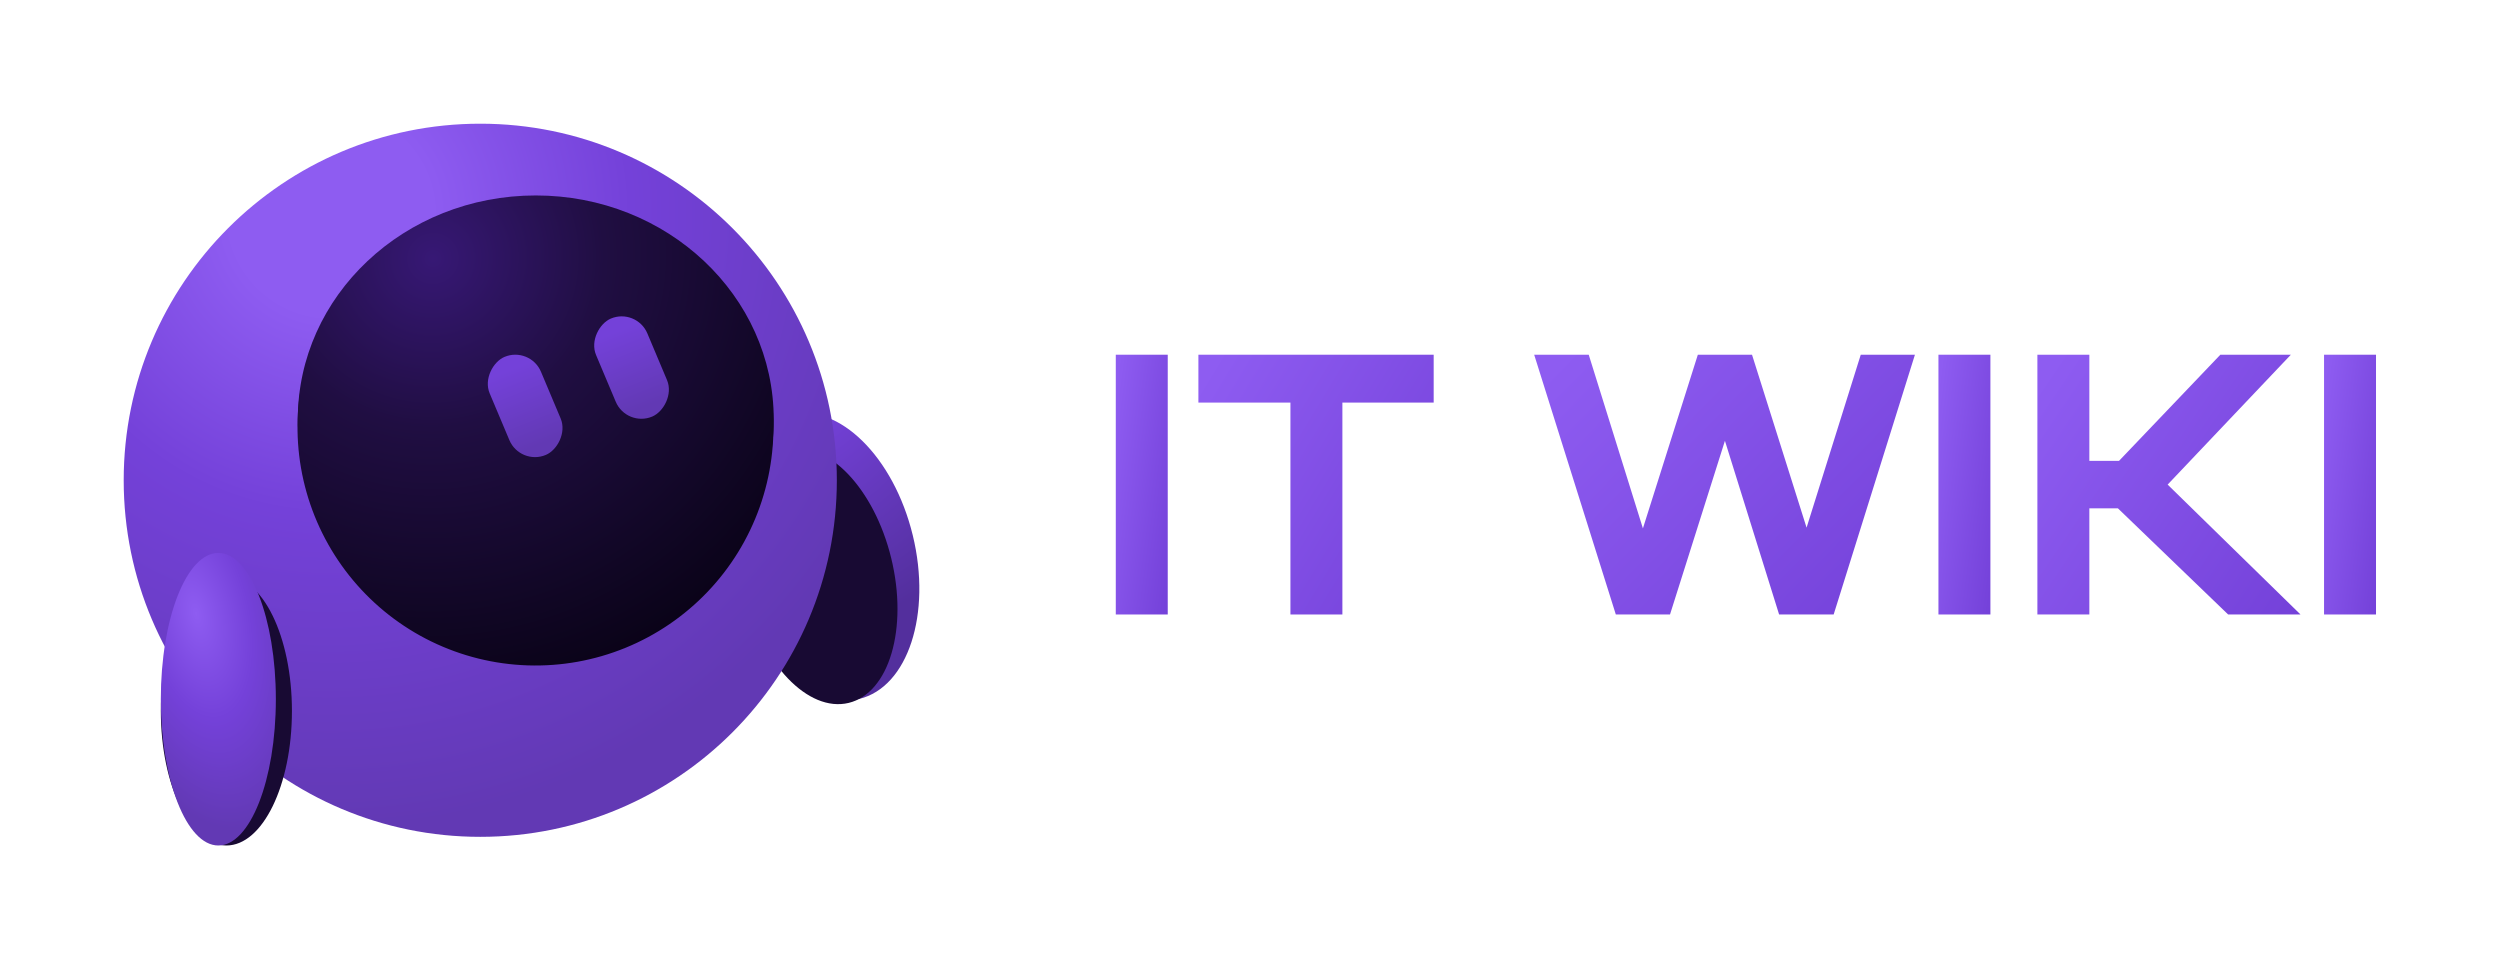 <svg width="4042" height="1567" viewBox="0 0 4042 1567" fill="none" xmlns="http://www.w3.org/2000/svg">
<ellipse cx="1333.52" cy="900.162" rx="146.415" ry="236.5" transform="rotate(-13.657 1333.52 900.162)" fill="url(#paint0_radial_126_14)"/>
<ellipse cx="1322.47" cy="931.65" rx="122" ry="210.741" transform="rotate(-13.657 1322.47 931.65)" fill="#180A33"/>
<circle cx="776.5" cy="776.5" r="576.5" fill="url(#paint1_radial_126_14)"/>
<path d="M1249.33 660.418C1253.59 714.449 1246.42 768.772 1228.29 819.839C1210.15 870.905 1181.45 917.565 1144.07 956.769C1106.7 995.973 1061.48 1026.84 1011.37 1047.35C961.264 1067.86 907.399 1077.55 853.295 1075.8C799.192 1074.04 746.067 1060.87 697.393 1037.16C648.719 1013.44 605.591 979.706 570.827 938.16C536.064 896.615 510.447 848.192 495.651 796.057C480.856 743.921 477.214 689.247 484.964 635.606L523.044 641.121C516.069 689.398 519.346 738.605 532.663 785.527C545.979 832.449 569.034 876.029 600.321 913.42C631.608 950.812 670.423 981.172 714.23 1002.52C758.036 1023.86 805.849 1035.71 854.542 1037.29C903.235 1038.87 951.714 1030.15 996.809 1011.69C1041.9 993.231 1082.6 965.451 1116.24 930.168C1149.88 894.884 1175.71 852.89 1192.03 806.931C1208.36 760.971 1214.81 712.08 1210.97 663.452L1249.33 660.418Z" fill="url(#paint2_radial_126_14)"/>
<path d="M1251 678.226C1251 878.277 1078.74 1040.45 866.237 1040.45C653.738 1040.45 481.474 878.277 481.474 678.226C481.474 478.174 653.738 316 866.237 316C1078.74 316 1251 478.174 1251 678.226Z" fill="url(#paint3_radial_126_14)"/>
<rect x="841" y="753" width="172" height="90" rx="45" transform="rotate(-112.844 841 753)" fill="url(#paint4_linear_126_14)"/>
<rect x="1013" y="691" width="172" height="90" rx="45" transform="rotate(-112.844 1013 691)" fill="url(#paint5_linear_126_14)"/>
<ellipse cx="366" cy="1149.5" rx="106" ry="217.5" fill="#180A33"/>
<ellipse cx="353" cy="1130.5" rx="93" ry="236.5" fill="url(#paint6_radial_126_14)"/>
<path d="M3841.52 573.5V993.5H3757.52V573.5H3841.52Z" fill="url(#paint7_linear_126_14)"/>
<path d="M3378.05 821.9V993.5H3294.05V573.5H3378.05V745.1H3426.05L3589.85 573.5H3703.85L3504.65 783.5L3719.45 993.5H3602.45L3424.25 821.9H3378.05Z" fill="url(#paint8_linear_126_14)"/>
<path d="M3218.08 573.5V993.5H3134.08V573.5H3218.08Z" fill="url(#paint9_linear_126_14)"/>
<path d="M2480.46 573.5H2568.66L2656.26 854.3L2745.06 573.5H2832.66L2920.86 853.1L3008.46 573.5H3096.06L2964.66 993.5H2876.46L2788.86 712.7L2700.06 993.5H2612.46L2480.46 573.5Z" fill="url(#paint10_linear_126_14)"/>
<path d="M2086.37 993.5V650.9H1937.57V573.5H2317.97V650.9H2170.37V993.5H2086.37Z" fill="url(#paint11_linear_126_14)"/>
<path d="M1888 573.5V993.5H1804V573.5H1888Z" fill="url(#paint12_linear_126_14)"/>
<defs>
<radialGradient id="paint0_radial_126_14" cx="0" cy="0" r="1" gradientUnits="userSpaceOnUse" gradientTransform="translate(1339.08 497.752) rotate(84.393) scale(612.304 460.529)">
<stop offset="0.031" stop-color="#8E5CF1"/>
<stop offset="0.295" stop-color="#7441D9"/>
<stop offset="0.844" stop-color="#532F9D"/>
</radialGradient>
<radialGradient id="paint1_radial_126_14" cx="0" cy="0" r="1" gradientUnits="userSpaceOnUse" gradientTransform="translate(536.5 347) rotate(61.958) scale(1058.24)">
<stop offset="0.154" stop-color="#8E5CF1"/>
<stop offset="0.457" stop-color="#7441D9"/>
<stop offset="0.936" stop-color="#6239B4"/>
</radialGradient>
<radialGradient id="paint2_radial_126_14" cx="0" cy="0" r="1" gradientUnits="userSpaceOnUse" gradientTransform="translate(700.339 418.064) rotate(62.593) scale(706.71 716.385)">
<stop stop-color="#371875"/>
<stop offset="0.387" stop-color="#200E42"/>
<stop offset="1" stop-color="#0A0318"/>
</radialGradient>
<radialGradient id="paint3_radial_126_14" cx="0" cy="0" r="1" gradientUnits="userSpaceOnUse" gradientTransform="translate(700.339 418.064) rotate(62.593) scale(706.71 716.385)">
<stop stop-color="#371875"/>
<stop offset="0.387" stop-color="#200E42"/>
<stop offset="1" stop-color="#0A0318"/>
</radialGradient>
<linearGradient id="paint4_linear_126_14" x1="991.38" y1="761.776" x2="860.67" y2="759.423" gradientUnits="userSpaceOnUse">
<stop stop-color="#7441D9"/>
<stop offset="1" stop-color="#6239B4"/>
</linearGradient>
<linearGradient id="paint5_linear_126_14" x1="1163.38" y1="699.776" x2="1032.67" y2="697.423" gradientUnits="userSpaceOnUse">
<stop stop-color="#7441D9"/>
<stop offset="1" stop-color="#6239B4"/>
</linearGradient>
<radialGradient id="paint6_radial_126_14" cx="0" cy="0" r="1" gradientUnits="userSpaceOnUse" gradientTransform="translate(317.349 992.251) rotate(77.396) scale(353.737 175.313)">
<stop stop-color="#8E5CF1"/>
<stop offset="0.489" stop-color="#7441D9"/>
<stop offset="1" stop-color="#6239B4"/>
</radialGradient>
<linearGradient id="paint7_linear_126_14" x1="3758.38" y1="618.823" x2="3888.82" y2="636.271" gradientUnits="userSpaceOnUse">
<stop stop-color="#8E5CF1"/>
<stop offset="1" stop-color="#7441D9"/>
</linearGradient>
<linearGradient id="paint8_linear_126_14" x1="3298.43" y1="618.823" x2="3759.36" y2="931.042" gradientUnits="userSpaceOnUse">
<stop stop-color="#8E5CF1"/>
<stop offset="1" stop-color="#7441D9"/>
</linearGradient>
<linearGradient id="paint9_linear_126_14" x1="3134.94" y1="618.823" x2="3265.38" y2="636.271" gradientUnits="userSpaceOnUse">
<stop stop-color="#8E5CF1"/>
<stop offset="1" stop-color="#7441D9"/>
</linearGradient>
<linearGradient id="paint10_linear_126_14" x1="2486.79" y1="618.823" x2="2983.03" y2="1105.25" gradientUnits="userSpaceOnUse">
<stop stop-color="#8E5CF1"/>
<stop offset="1" stop-color="#7441D9"/>
</linearGradient>
<linearGradient id="paint11_linear_126_14" x1="1941.49" y1="618.823" x2="2381.38" y2="885.274" gradientUnits="userSpaceOnUse">
<stop stop-color="#8E5CF1"/>
<stop offset="1" stop-color="#7441D9"/>
</linearGradient>
<linearGradient id="paint12_linear_126_14" x1="1804.86" y1="618.823" x2="1935.31" y2="636.271" gradientUnits="userSpaceOnUse">
<stop stop-color="#8E5CF1"/>
<stop offset="1" stop-color="#7441D9"/>
</linearGradient>
</defs>
</svg>
